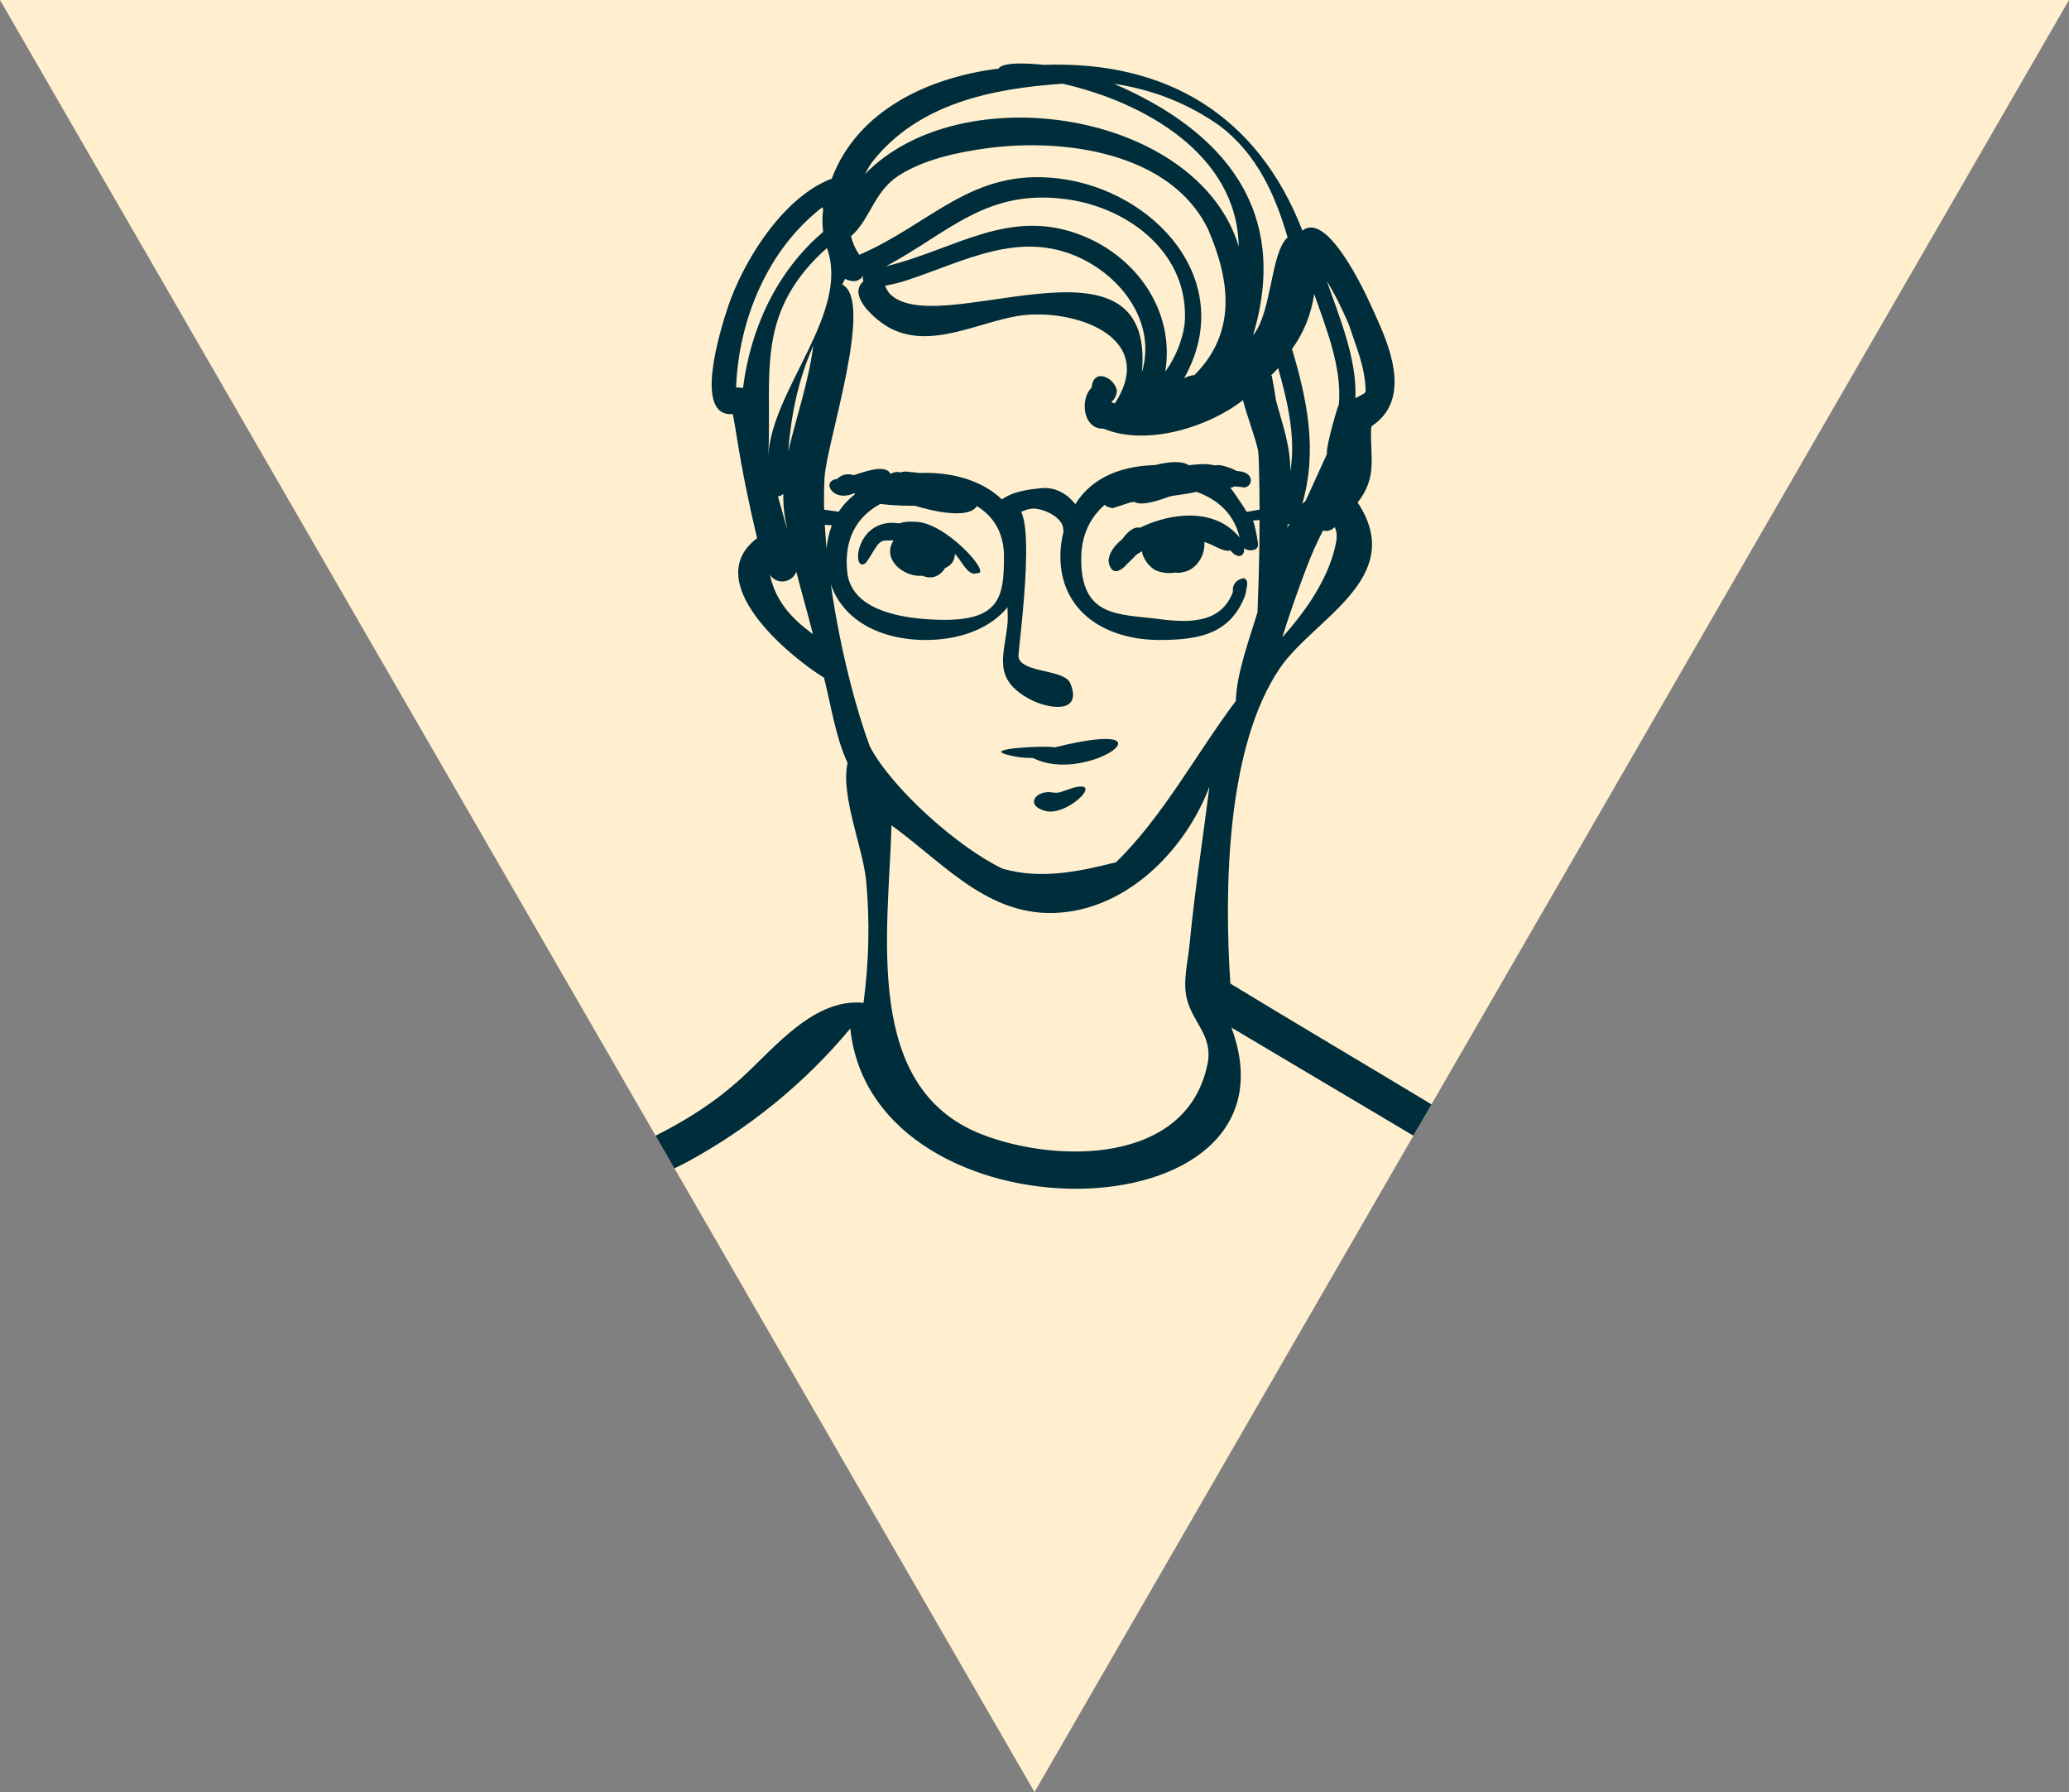 <?xml version="1.0" encoding="UTF-8" standalone="no"?>
<svg
   xmlns:dc="http://purl.org/dc/elements/1.1/"
   xmlns:cc="http://creativecommons.org/ns#"
   xmlns:rdf="http://www.w3.org/1999/02/22-rdf-syntax-ns#"
   xmlns:svg="http://www.w3.org/2000/svg"
   xmlns="http://www.w3.org/2000/svg"
   width="305.364mm"
   height="264.453mm"
   viewBox="0 0 305.364 264.453"
   version="1.1"
   id="svg524030">
  <rect x="0" y="0" width="305.364" height="264.453" fill="#808080" stroke="none"/>
  <defs
     id="defs524024">
    <clipPath
       clipPathUnits="userSpaceOnUse"
       id="clipPath523980">
      <path
         id="path523982"
         style="opacity:1;fill:#ffdfbb;fill-opacity:1;fill-rule:evenodd;stroke:none;stroke-width:0.738;stroke-linecap:round;stroke-linejoin:miter;stroke-miterlimit:4;stroke-dasharray:none;stroke-dashoffset:0;stroke-opacity:1"
         d="m -102.978,894.165 a 62.651,62.651 0 0 1 -59.464,62.57 62.651,62.651 0 0 1 -65.514,-56.203 62.651,62.651 0 0 1 52.797,-68.289 62.651,62.651 0 0 1 70.887,49.255" />
    </clipPath>
  </defs>
  <g
     transform="matrix(0.211,0,0,0.211,116.561,74.287)"
     style="fill:#004553;fill-opacity:0.984"
     id="g215754" />
  <g
     transform="matrix(0.211,0,0,0.211,116.561,74.287)"
     style="fill:#004553;fill-opacity:0.984"
     id="g215756" />
  <g
     transform="matrix(0.211,0,0,0.211,116.561,74.287)"
     style="fill:#004553;fill-opacity:0.984"
     id="g215758" />
  <g
     transform="matrix(0.211,0,0,0.211,116.561,74.287)"
     style="fill:#004553;fill-opacity:0.984"
     id="g215760" />
  <g
     transform="matrix(0.211,0,0,0.211,116.561,74.287)"
     style="fill:#004553;fill-opacity:0.984"
     id="g215762" />
  <g
     transform="matrix(0.211,0,0,0.211,116.561,74.287)"
     style="fill:#004553;fill-opacity:0.984"
     id="g215764" />
  <g
     transform="matrix(0.211,0,0,0.211,116.561,74.287)"
     style="fill:#004553;fill-opacity:0.984"
     id="g215766" />
  <g
     transform="matrix(0.211,0,0,0.211,116.561,74.287)"
     style="fill:#004553;fill-opacity:0.984"
     id="g215768" />
  <g
     transform="matrix(0.211,0,0,0.211,116.561,74.287)"
     style="fill:#004553;fill-opacity:0.984"
     id="g215770" />
  <g
     transform="matrix(0.211,0,0,0.211,116.561,74.287)"
     style="fill:#004553;fill-opacity:0.984"
     id="g215772" />
  <g
     transform="matrix(0.211,0,0,0.211,116.561,74.287)"
     style="fill:#004553;fill-opacity:0.984"
     id="g215774" />
  <g
     transform="matrix(0.211,0,0,0.211,116.561,74.287)"
     style="fill:#004553;fill-opacity:0.984"
     id="g215776" />
  <g
     transform="matrix(0.211,0,0,0.211,116.561,74.287)"
     style="fill:#004553;fill-opacity:0.984"
     id="g215778" />
  <g
     transform="matrix(0.211,0,0,0.211,116.561,74.287)"
     style="fill:#004553;fill-opacity:0.984"
     id="g215780" />
  <g
     transform="matrix(0.211,0,0,0.211,116.561,74.287)"
     style="fill:#004553;fill-opacity:0.984"
     id="g215782" />
  <g
     id="g1321"
     transform="translate(-44.219,-37.356)">
    <path
       d="M 196.901,301.809 44.219,37.356 l 305.364,-8e-6 z"
       id="path858-4-8"
       style="opacity:1;fill:#ffefce;fill-opacity:1;fill-rule:evenodd;stroke:none;stroke-width:0.311;stroke-linecap:butt;stroke-linejoin:miter;stroke-miterlimit:4;stroke-dasharray:none;stroke-dashoffset:0;stroke-opacity:1;paint-order:markers stroke fill" />
    <g
       transform="translate(-127.145,-25.141)"
       id="g1265">
      <path
         d="m 351.393,81.068 c 0,-0.003 -0.002,-0.003 -0.002,-0.003 0.009,0.006 0.017,0.017 0.034,0.017 -0.009,-0.006 -0.017,-0.009 -0.026,-0.017"
         style="fill:#ffefce;fill-opacity:1;fill-rule:nonzero;stroke:none;stroke-width:0.301"
         id="path1478-1-0-5-6-7-8" />
      <path
         d="m 373.771,107.716 c 0.004,0.003 0.004,0.008 0.006,0.008 -0.034,-0.06 -0.06,-0.13 -0.087,-0.195 0.026,0.06 0.051,0.124 0.085,0.183"
         style="fill:#ffefce;fill-opacity:1;fill-rule:nonzero;stroke:none;stroke-width:0.301"
         id="path1482-4-5-1-1-5-2" />
      <path
         d="m 373.807,107.791 c -0.009,-0.017 -0.017,-0.043 -0.034,-0.06 0.009,0.017 0.017,0.043 0.034,0.06"
         style="fill:#ffefce;fill-opacity:1;fill-rule:nonzero;stroke:none;stroke-width:0.301"
         id="path1484-4-8-5-1-3-8" />
      <path
         d="m 374.077,108.383 c -0.009,-0.017 -0.017,-0.034 -0.026,-0.051 0.009,0.017 0.017,0.034 0.026,0.051"
         style="fill:#ffefce;fill-opacity:1;fill-rule:nonzero;stroke:none;stroke-width:0.301"
         id="path1486-0-2-7-1-3-8" />
      <path
         d="m 373.596,107.334 c 0.004,0.006 0.004,0.008 0.006,0.008 -0.002,-0.003 -0.002,-0.008 -0.006,-0.008"
         style="fill:#ffefce;fill-opacity:1;fill-rule:nonzero;stroke:none;stroke-width:0.301"
         id="path1488-0-8-1-4-1-1" />
      <path
         d="m 323.243,165.623 c 2.741,1.518 7.968,2.326 6.096,-2.269 -0.793,-1.954 -5.807,-1.545 -7.355,-3.249 -0.077,-0.114 -0.15,-0.232 -0.213,-0.352 -0.043,-0.114 -0.068,-0.228 -0.093,-0.346 -0.068,-1.139 3.484,-25.999 -1.623,-21.596 -1.13,0.974 0.252,14.292 0.017,16.655 -0.478,4.788 -2.302,8.139 3.174,11.157"
         style="fill:#ffefce;fill-opacity:1;fill-rule:nonzero;stroke:none;stroke-width:0.301"
         id="path490-1-6-0-7-7-9-5" />
      <path
         d="m 319.711,173.777 c 1.295,0.403 2.618,0.59 3.971,0.565 0.09,0.017 0.177,0.043 0.268,0.068 7.905,3.919 21.8,-6.243 3.174,-1.644 -0.077,0.004 -0.156,0.004 -0.232,0 -1.268,-0.262 -10.036,0.177 -7.181,1.007"
         style="fill:#ffefce;fill-opacity:1;fill-rule:nonzero;stroke:none;stroke-width:0.301"
         id="path492-7-9-3-2-3-0-3" />
      <path
         d="m 330.913,178.559 c -1.058,0 -2.366,0.7 -3.384,0.914 -0.189,0.009 -0.382,0.017 -0.574,0.006 -2.72,-0.583 -4.461,1.9 -1.262,2.699 2.891,0.724 7.613,-3.619 5.221,-3.619"
         style="fill:#ffefce;fill-opacity:1;fill-rule:nonzero;stroke:none;stroke-width:0.301"
         id="path494-3-6-4-8-7-3-3" />
      <path
         d="m 297.454,135.265 c 0.983,1.933 7.505,1.849 8.99,1.876 1.773,0.556 8.792,2.471 9.33,-0.571 0.553,-0.83 -0.517,-1.9 -1.235,-2.107 -0.085,-0.114 -0.187,-0.213 -0.307,-0.295 -0.34,-1.839 -5.044,-1.473 -6.546,-1.65 -0.685,-0.199 -1.362,-0.379 -2.083,-0.364 -0.435,-0.118 -0.878,-0.096 -1.322,0.06 -0.499,-0.13 -1.001,-0.06 -1.509,0.216 -0.712,-1.635 -4.466,-0.068 -5.395,0.187 -0.98,-0.291 -1.797,-0.108 -2.453,0.553 -2.459,0.301 -0.634,3.559 2.531,2.098"
         style="fill:#ffefce;fill-opacity:1;fill-rule:nonzero;stroke:none;stroke-width:0.301"
         id="path496-6-6-2-4-3-1-4" />
      <path
         d="m 338.238,136.627 c 0.009,0 0.017,0 0.026,-0.003 -0.009,0.003 -0.017,0.003 -0.026,0.006 z m -2.636,0.854 c 0.875,-0.283 1.749,-0.565 2.627,-0.85 0.187,-0.026 0.376,-0.051 0.562,-0.068 1.106,0.716 4.076,-0.4 5.245,-0.815 1.497,-0.313 4.764,-0.484 6.063,-1.578 0.826,0.199 2.624,0.655 3.429,0.099 0.372,0.043 0.746,0.077 1.121,0.108 1.356,0.496 2.441,-2.221 -0.787,-2.381 -0.502,-0.277 -1.025,-0.49 -1.572,-0.643 -0.571,-0.216 -1.145,-0.277 -1.722,-0.181 -1.094,-0.331 -2.669,-0.141 -3.763,-0.017 -1.806,-1.344 -7.502,0.547 -8.99,1.509 -1.121,0.295 -2.726,0.679 -3.009,2.02 -0.171,0.319 -0.246,0.659 -0.228,1.022 -0.64,0.998 -0.297,1.59 1.025,1.776"
         style="fill:#ffefce;fill-opacity:1;fill-rule:nonzero;stroke:none;stroke-width:0.301"
         id="path498-5-6-7-1-2-5-7" />
      <path
         d="m 300.856,142.942 c 0.189,-0.246 0.421,-0.442 0.691,-0.583 0.112,-0.034 0.226,-0.068 0.34,-0.09 0.454,-0.017 0.905,-0.026 1.359,-0.026 -1.827,2.81 1.581,5.503 4.28,5.215 1.286,0.589 2.612,0.093 3.318,-1.133 0.941,-0.4 1.425,-1.091 1.452,-2.077 0.935,0.805 1.891,3.442 3.333,2.816 2.194,0.204 -4.869,-7.71 -9.312,-7.562 -0.748,-0.068 -1.476,-0.026 -2.209,0.225 0.003,0.003 0.003,0.006 0.003,0.008 -6.555,-1.037 -7.151,7.556 -4.962,5.831 0.64,-0.826 1.097,-1.773 1.707,-2.624"
         style="fill:#ffefce;fill-opacity:1;fill-rule:nonzero;stroke:none;stroke-width:0.301"
         id="path500-5-5-1-4-4-9-8" />
      <path
         d="m 354.186,141.655 c -3.574,-4.19 -9.862,-3.577 -14.59,-1.277 -0.971,-0.264 -2.047,0.902 -2.549,1.623 -1.01,0.872 -1.912,1.815 -2.08,3.177 0.034,0.244 0.06,0.649 0.204,0.85 0.592,1.518 1.975,0.406 2.582,-0.36 0.448,-0.4 0.875,-0.82 1.283,-1.262 0.279,-0.21 0.574,-0.397 0.884,-0.559 0.017,0.156 0.043,0.313 0.068,0.466 0.385,0.953 0.956,1.761 1.851,2.305 1.022,0.442 1.915,0.535 3.018,0.376 0.34,0.06 0.685,0.043 1.025,-0.051 2.038,-0.283 3.408,-2.534 3.225,-4.445 1.037,0.175 2.825,1.56 3.835,1.217 1.743,2.065 2.928,-0.096 1.244,-2.062"
         style="fill:#ffefce;fill-opacity:1;fill-rule:nonzero;stroke:none;stroke-width:0.301"
         id="path502-5-7-8-2-0-4-1" />
      <path
         d="m 359.988,116.688 c -0.009,-0.099 -0.026,-0.199 -0.043,-0.297 0.017,0.138 0.034,0.277 0.06,0.415 -0.006,-0.043 -0.009,-0.077 -0.017,-0.118"
         style="fill:#ffefce;fill-opacity:1;fill-rule:nonzero;stroke:none;stroke-width:0.301"
         id="path504-5-1-1-9-6-2-7" />
      <path
         id="path215748-1-0-7"
         d="m 307.977,132.278 c -5.113,0 -10.207,1.754 -12.827,5.735 l -5.578,-0.792 c -0.842,-0.12 -1.591,0.051 -1.591,0.901 0,0.85 0.692,1.473 1.54,1.54 l 4.611,0.361 c -0.557,1.546 -0.799,2.85 -0.799,4.585 0,8.075 6.569,12.331 14.644,12.331 8.075,0 14.644,-4.256 14.644,-12.331 0,-8.075 -6.569,-12.331 -14.644,-12.331 z m 0,21.582 c -6.359,-0.476 -11.085,-2.468 -11.565,-6.938 -0.871,-8.12 5.188,-11.565 11.565,-11.565 6.377,0 11.565,2.875 11.565,9.251 0,6.377 -0.638,10.069 -11.565,9.251 z"
         style="fill:#ffefce;fill-opacity:1;stroke-width:0.257" />
      <path
         id="path215750-1-0-2"
         d="m 361.699,136.943 -6.328,1.084 c -0.743,-1.133 -2.257,-3.614 -3.299,-4.512 -2.655,-2.29 -6.05,-2.395 -9.561,-2.395 -5.244,0 -9.85,1.615 -12.437,5.769 -1.123,-1.436 -2.876,-2.513 -4.83,-2.362 -4.605,0.358 -5.514,1.416 -6.41,1.907 -0.746,0.408 -1.02,1.344 -0.612,2.09 0.408,0.746 1.344,1.019 2.09,0.612 0.451,-0.247 2.163,-1.682 3.756,-1.58 1.679,0.108 4.227,1.42 4.227,3.103 0,0.105 0.011,0.207 0.03,0.306 -0.299,1.165 -0.459,2.386 -0.459,3.643 0,8.075 6.569,12.331 14.644,12.331 6.063,0 10.523,-0.991 12.66,-6.662 0.191,-1.193 0.585,-2.154 -0.211,-2.453 0,0 -1.829,0.174 -1.622,2.019 -1.687,4.479 -6.079,4.645 -10.826,4.018 -6.015,-0.795 -11.745,-0.127 -11.565,-9.251 0.126,-6.375 5.188,-10.408 11.565,-10.408 5.73,0 11.02,2.561 11.909,8.211 0.132,0.84 0.92,1.414 1.761,1.282 0.84,-0.132 0.928,-0.537 0.796,-1.377 -0.143,-0.909 -0.374,-2.158 -0.683,-3.016 l 5.44,-0.325 c 0.849,-0.051 1.504,-0.003 1.504,-0.853 0,-0.85 -0.702,-1.323 -1.54,-1.179 z"
         style="fill:#ffefce;fill-opacity:1;stroke-width:0.257" />
    </g>
    <path
       id="path1478-1-0-5-6-7"
       style="fill:#002d3b;fill-opacity:1;fill-rule:nonzero;stroke:none;stroke-width:0.301"
       d="m 224.248,55.926 c 0,-0.003 -0.002,-0.003 -0.002,-0.003 0.009,0.006 0.017,0.017 0.034,0.017 -0.009,-0.006 -0.017,-0.009 -0.026,-0.017" />
    <path
       id="path1482-4-5-1-1-5"
       style="fill:#002d3b;fill-opacity:1;fill-rule:nonzero;stroke:none;stroke-width:0.301"
       d="m 246.626,82.575 c 0.004,0.003 0.004,0.009 0.006,0.009 -0.034,-0.06 -0.06,-0.13 -0.087,-0.195 0.026,0.06 0.051,0.124 0.085,0.183" />
    <path
       id="path1484-4-8-5-1-3"
       style="fill:#002d3b;fill-opacity:1;fill-rule:nonzero;stroke:none;stroke-width:0.301"
       d="m 246.662,82.65 c -0.009,-0.017 -0.017,-0.043 -0.034,-0.06 0.009,0.017 0.017,0.043 0.034,0.06" />
    <path
       id="path1486-0-2-7-1-3"
       style="fill:#002d3b;fill-opacity:1;fill-rule:nonzero;stroke:none;stroke-width:0.301"
       d="m 246.932,83.242 c -0.009,-0.017 -0.017,-0.034 -0.026,-0.051 0.009,0.017 0.017,0.034 0.026,0.051" />
    <path
       id="path1488-0-8-1-4-1"
       style="fill:#002d3b;fill-opacity:1;fill-rule:nonzero;stroke:none;stroke-width:0.301"
       d="m 246.451,82.193 c 0.004,0.006 0.004,0.009 0.006,0.009 -0.002,-0.003 -0.002,-0.009 -0.006,-0.009" />
    <path
       id="path1506-1-5-7-7-3"
       style="fill:#002d3b;fill-opacity:1;fill-rule:nonzero;stroke:none;stroke-width:0.301"
       d="m 222.433,194.389 c -3.039,14.893 -22.395,14.65 -33.372,10.34 -17.541,-6.886 -13.724,-29.768 -13.261,-45.581 8.145,5.918 14.89,14.274 26.035,12.762 9.678,-1.311 17.538,-9.642 20.884,-18.458 -0.977,7.761 -2.194,15.536 -2.94,23.324 -0.238,2.477 -1.001,5.404 -0.417,7.875 0.86,3.661 3.937,5.503 3.072,9.738 z m -59.513,-64.442 c -2.522,-2.044 -4.4,-4.536 -5.059,-7.758 1.148,1.647 3.387,1.028 3.883,-0.475 0.787,3.084 1.677,6.144 2.459,9.23 -0.427,-0.331 -0.863,-0.659 -1.283,-0.998 z m 0.998,6.02 c 0.026,0.017 0.051,0.034 0.068,0.051 -0.026,-0.017 -0.051,-0.034 -0.068,-0.051 z m -11.061,-41.418 c 0.379,-9.991 4.653,-20.415 12.759,-26.624 0.003,0.118 0.043,0.22 0.099,0.319 -0.15,1.112 -0.15,2.23 -0.008,3.33 -6.814,5.801 -10.721,14.19 -11.821,23.027 -0.291,-0.034 -0.74,-0.093 -1.028,-0.051 z M 172.902,61.319 c 6.793,-8.698 17.743,-10.899 28.139,-11.611 11.939,2.69 25.768,10.373 25.999,24 -6.065,-19.928 -40.952,-25.35 -55.172,-10.643 0.319,-0.596 0.647,-1.187 1.034,-1.746 z m 36.687,-11.452 c 5.332,0.944 10.216,2.918 14.656,6.056 -0.009,-0.009 -0.017,-0.017 -0.026,-0.017 0.06,0.043 0.12,0.09 0.183,0.132 -0.043,-0.034 -0.087,-0.06 -0.126,-0.09 5.407,4.13 8.106,10.006 9.982,16.444 -2.549,2.296 -2.296,11.049 -5.104,14.448 5.503,-18.293 -4.187,-30.102 -20.496,-37.102 0.309,0.043 0.619,0.077 0.932,0.132 z m 33.709,35.386 c 1.049,3.216 2.447,6.363 2.471,9.841 -0.002,0.017 -0.006,0.034 -0.009,0.051 -0.017,0.043 -0.043,0.085 -0.068,0.124 -0.051,0.051 -0.099,0.108 -0.15,0.159 -0.415,0.258 -0.863,0.451 -1.283,0.691 0.279,-5.666 -2.351,-11.978 -4.214,-17.271 1.271,2.032 2.302,4.205 3.255,6.405 z m -1.812,31.686 c -0.824,5.308 -4.46,10.526 -8.013,14.457 1.1,-3.511 2.317,-6.985 3.628,-10.421 -0.034,0.09 -0.068,0.177 -0.105,0.268 0.077,-0.195 0.156,-0.391 0.228,-0.589 -0.034,0.087 -0.06,0.175 -0.096,0.258 0.688,-1.8 1.476,-3.556 2.356,-5.269 0.619,0.171 1.199,0.003 1.743,-0.505 0.085,0.262 0.183,0.517 0.244,0.785 0.034,0.343 0.034,0.676 0.017,1.016 z m -80.928,-13.006 c 0.439,-5.494 1.476,-10.523 3.7,-15.584 -0.716,5.41 -2.441,10.328 -3.7,15.584 z m 81.25,-6.73 c 0.108,-0.92 -2.056,6.504 -1.722,7.099 -1.067,2.326 -2.137,4.659 -3.189,6.994 -0.156,0.132 -0.327,0.258 -0.472,0.403 2.254,-7.779 0.751,-15.275 -1.518,-22.834 1.755,-2.441 2.846,-5.155 3.27,-8.136 1.791,5.116 4.172,10.962 3.631,16.474 z m -7.31,17.496 c -0.093,0.181 -0.187,0.364 -0.268,0.55 0.017,-0.183 0.034,-0.37 0.043,-0.553 0.077,0.009 0.147,0.006 0.222,0.003 z m -2.549,-21.764 c -0.009,-0.077 -0.077,-0.124 -0.126,-0.181 0.348,-0.36 0.718,-0.706 1.037,-1.091 1.38,4.941 2.633,10.144 1.803,15.293 0.006,-3.853 -1.115,-6.808 -2.104,-10.442 -0.193,-1.196 -0.376,-2.39 -0.61,-3.58 z M 177.895,78.773 c 8.623,-2.801 16.781,-7.586 25.795,-3.33 6.282,2.967 11.196,9.687 9.065,16.835 2.05,-22.744 -30.616,-4.172 -37.346,-11.716 -0.232,-0.331 -0.394,-0.676 -0.574,-1.031 1.031,-0.204 2.056,-0.436 3.06,-0.757 z m -6.129,-0.983 c -0.026,0.043 -0.06,0.085 -0.077,0.124 0.017,-0.034 0.034,-0.085 0.06,-0.12 0.006,-0.003 0.017,-0.003 0.017,-0.003 z m 47.3,7.334 c -0.313,2.414 -1.386,5.08 -2.864,7.063 1.428,-8.822 -4.082,-16.772 -12.188,-20.039 -10.76,-4.337 -18.795,2.038 -29.023,4.5 9.372,-5.026 14.86,-11.557 26.799,-9.868 9.206,1.304 18.064,8.139 17.277,18.344 z m 3.469,-13.895 c 3.288,7.646 4.19,15.227 -2.02,21.467 -0.556,0.06 -1.067,0.216 -1.533,0.478 8.037,-14.322 -4.403,-27.779 -18.533,-29.483 -12.849,-1.554 -18.722,6.673 -29.408,11.265 -0.574,-0.838 -0.98,-1.755 -1.22,-2.744 2.822,-2.429 3.327,-6.528 7.006,-8.921 3.718,-2.414 8.765,-3.484 13.138,-4.07 11.16,-1.497 27.06,0.55 32.57,12.008 z m -61.992,9.726 c 1.425,-2.63 3.487,-5.035 5.729,-7.003 3.448,9.6 -8.145,20.817 -8.665,30.697 0.472,-9.011 -1.013,-16.402 2.937,-23.694 z m -0.415,33.546 c -0.37,-1.295 -0.728,-2.603 -1.091,-3.904 0.315,-0.026 0.583,-0.153 0.791,-0.354 -0.034,1.692 0.156,3.366 0.559,5.029 -0.008,-0.003 -0.026,-0.003 -0.034,-0.003 -0.077,-0.256 -0.153,-0.511 -0.226,-0.767 z m 69.927,-7.151 c 0.147,6.721 0.034,13.637 -0.24,20.345 -1.145,3.826 -3.093,8.999 -3.198,13.096 -5.666,7.541 -10.905,17.274 -17.695,23.811 -5.512,1.386 -11.064,2.558 -16.712,0.953 -6.414,-3.018 -16.363,-11.797 -19.63,-18.088 -3.959,-10.805 -7.313,-28.241 -6.664,-39.654 0.297,-5.155 7.385,-26.134 2.606,-28.473 0.141,-0.279 0.277,-0.556 0.417,-0.836 1.208,0.59 2.11,0.417 2.714,-0.514 -0.114,0.291 -0.118,0.58 -0.006,0.866 -2.465,2.23 1.993,5.816 3.67,6.772 5.999,3.417 13.162,-0.682 19.158,-1.65 7.776,-1.259 20.829,2.852 14.283,12.912 -0.181,-0.043 -0.358,-0.105 -0.523,-0.193 0.532,-0.469 0.805,-1.04 0.82,-1.722 -0.289,-1.827 -3.436,-3.481 -3.727,-0.409 -1.767,1.695 -1.28,6.165 1.779,6.05 6.255,2.618 15.431,-0.181 20.562,-4.211 0.631,2.486 1.644,4.923 2.23,7.409 0.126,1.169 0.132,2.359 0.153,3.535 z m -0.647,25.714 c 0.006,-0.068 0.009,-0.132 0.017,-0.195 -0.006,0.06 -0.017,0.132 -0.017,0.195 z M 101.408,260.391 c 0,-0.006 0,-0.009 0.003,-0.017 -0.002,0.007 -0.002,0.009 -0.003,0.017 z m 154.095,-60.058 c -9.885,-5.973 -19.847,-11.833 -29.695,-17.832 -0.899,-13.586 -0.673,-34.848 7.334,-46.585 4.968,-7.283 18.834,-13.276 11.452,-24.403 2.97,-3.772 1.83,-6.715 1.984,-10.929 0.026,-0.112 0.051,-0.222 0.093,-0.346 5.545,-3.67 3.12,-10.73 0.734,-15.945 0.077,0.162 0.153,0.334 0.228,0.499 -0.226,-0.523 -0.46,-1.04 -0.7,-1.551 0.051,0.12 0.108,0.244 0.162,0.366 -0.068,-0.165 -0.147,-0.328 -0.222,-0.49 0.009,0.026 0.026,0.051 0.034,0.068 l -0.026,-0.051 c 0.009,0.026 0.017,0.043 0.034,0.068 -0.077,-0.159 -0.15,-0.325 -0.222,-0.49 0.051,0.118 0.105,0.238 0.159,0.358 -0.129,-0.271 -0.246,-0.544 -0.372,-0.818 0.017,0.043 0.043,0.093 0.068,0.138 -0.026,-0.06 -0.06,-0.12 -0.105,-0.225 0.017,0.043 0.034,0.085 0.051,0.124 C 245.447,79.97 240,68.476 236.448,71.395 229.835,54.365 216.382,46.276 198.233,46.926 c -0.068,-0.003 -5.84,-0.71 -6.637,0.55 -10.213,1.28 -20.778,6.054 -24.62,16.243 -7.202,2.705 -13.144,12.254 -15.413,19.212 -1.004,3.075 -5.077,16.047 0.811,15.527 0.246,1.283 0.466,2.57 0.661,3.862 -0.017,-0.118 -0.034,-0.238 -0.051,-0.36 0.785,5.001 1.803,9.892 2.973,14.812 -8.467,6.417 4.569,17.331 9.877,20.592 1.052,4.145 1.683,8.683 3.481,12.585 -1.085,4.659 2.257,12.552 2.723,17.256 0.586,5.99 0.427,12.17 -0.372,18.142 -7.289,-0.763 -13.15,6.658 -17.971,11.058 -4.072,3.718 -8.289,6.316 -12.718,8.547 l 2.774,4.821 c 0.616,-0.287 1.22,-0.588 1.81,-0.907 9.206,-4.968 17.469,-11.692 24.157,-19.738 3.288,32.044 67.79,31.079 56.248,-0.13 8.949,5.315 17.898,10.629 26.848,15.943" />
    <path
       id="path490-1-6-0-7-7-9"
       style="fill:#002d3b;fill-opacity:1;fill-rule:nonzero;stroke:none;stroke-width:0.301"
       d="m 196.098,140.481 c 2.741,1.518 7.968,2.326 6.096,-2.269 -0.793,-1.954 -5.807,-1.545 -7.355,-3.249 -0.077,-0.114 -0.15,-0.232 -0.213,-0.352 -0.043,-0.114 -0.068,-0.228 -0.093,-0.346 -0.068,-1.139 3.484,-25.999 -1.623,-21.596 -1.13,0.974 0.252,14.292 0.017,16.655 -0.478,4.788 -2.302,8.139 3.174,11.157" />
    <path
       id="path492-7-9-3-2-3-0"
       style="fill:#002d3b;fill-opacity:1;fill-rule:nonzero;stroke:none;stroke-width:0.301"
       d="m 192.566,148.636 c 1.295,0.403 2.618,0.59 3.971,0.565 0.09,0.017 0.177,0.043 0.268,0.068 7.905,3.919 21.8,-6.243 3.174,-1.644 -0.077,0.004 -0.156,0.004 -0.232,0 -1.268,-0.262 -10.036,0.177 -7.181,1.007" />
    <path
       id="path494-3-6-4-8-7-3"
       style="fill:#002d3b;fill-opacity:1;fill-rule:nonzero;stroke:none;stroke-width:0.301"
       d="m 203.768,153.418 c -1.058,0 -2.366,0.7 -3.384,0.914 -0.189,0.009 -0.382,0.017 -0.574,0.006 -2.72,-0.583 -4.461,1.9 -1.262,2.699 2.891,0.724 7.613,-3.619 5.221,-3.619" />
    <path
       id="path496-6-6-2-4-3-1"
       style="fill:#002d3b;fill-opacity:1;fill-rule:nonzero;stroke:none;stroke-width:0.301"
       d="m 170.309,110.124 c 0.983,1.933 7.505,1.849 8.99,1.876 1.773,0.556 8.792,2.471 9.33,-0.571 0.553,-0.83 -0.517,-1.9 -1.235,-2.107 -0.085,-0.114 -0.187,-0.213 -0.307,-0.295 -0.34,-1.839 -5.044,-1.473 -6.546,-1.65 -0.685,-0.199 -1.362,-0.379 -2.083,-0.364 -0.435,-0.118 -0.878,-0.096 -1.322,0.06 -0.499,-0.13 -1.001,-0.06 -1.509,0.216 -0.712,-1.635 -4.466,-0.068 -5.395,0.187 -0.98,-0.291 -1.797,-0.108 -2.453,0.553 -2.459,0.301 -0.634,3.559 2.531,2.098" />
    <path
       id="path498-5-6-7-1-2-5"
       style="fill:#002d3b;fill-opacity:1;fill-rule:nonzero;stroke:none;stroke-width:0.301"
       d="m 211.093,111.485 c 0.009,0 0.017,0 0.026,-0.003 -0.009,0.003 -0.017,0.003 -0.026,0.006 z m -2.636,0.854 c 0.875,-0.283 1.749,-0.565 2.627,-0.85 0.187,-0.026 0.376,-0.051 0.562,-0.068 1.106,0.716 4.076,-0.4 5.245,-0.815 1.497,-0.313 4.764,-0.484 6.063,-1.578 0.826,0.199 2.624,0.655 3.429,0.099 0.372,0.043 0.746,0.077 1.121,0.108 1.356,0.496 2.441,-2.221 -0.787,-2.381 -0.502,-0.277 -1.025,-0.49 -1.572,-0.643 -0.571,-0.216 -1.145,-0.277 -1.722,-0.181 -1.094,-0.331 -2.669,-0.141 -3.763,-0.017 -1.806,-1.344 -7.502,0.547 -8.99,1.509 -1.121,0.295 -2.726,0.679 -3.009,2.02 -0.171,0.319 -0.246,0.659 -0.228,1.022 -0.64,0.998 -0.297,1.59 1.025,1.776" />
    <path
       id="path500-5-5-1-4-4-9"
       style="fill:#002d3b;fill-opacity:1;fill-rule:nonzero;stroke:none;stroke-width:0.301"
       d="m 173.711,117.8 c 0.189,-0.246 0.421,-0.442 0.691,-0.583 0.112,-0.034 0.226,-0.068 0.34,-0.09 0.454,-0.017 0.905,-0.026 1.359,-0.026 -1.827,2.81 1.581,5.503 4.28,5.215 1.286,0.589 2.612,0.093 3.318,-1.133 0.941,-0.4 1.425,-1.091 1.452,-2.077 0.935,0.805 1.891,3.442 3.333,2.816 2.194,0.204 -4.869,-7.71 -9.312,-7.562 -0.748,-0.068 -1.476,-0.026 -2.209,0.225 0.003,0.003 0.003,0.006 0.003,0.009 -6.555,-1.037 -7.151,7.556 -4.962,5.831 0.64,-0.826 1.097,-1.773 1.707,-2.624" />
    <path
       id="path502-5-7-8-2-0-4"
       style="fill:#002d3b;fill-opacity:1;fill-rule:nonzero;stroke:none;stroke-width:0.301"
       d="m 227.041,116.514 c -3.574,-4.19 -9.862,-3.577 -14.59,-1.277 -0.971,-0.264 -2.047,0.902 -2.549,1.623 -1.01,0.872 -1.912,1.815 -2.08,3.177 0.034,0.244 0.06,0.649 0.204,0.85 0.592,1.518 1.975,0.406 2.582,-0.36 0.448,-0.4 0.875,-0.82 1.283,-1.262 0.279,-0.21 0.574,-0.397 0.884,-0.559 0.017,0.156 0.043,0.313 0.068,0.466 0.385,0.953 0.956,1.761 1.851,2.305 1.022,0.442 1.915,0.535 3.018,0.376 0.34,0.06 0.685,0.043 1.025,-0.051 2.038,-0.283 3.408,-2.534 3.225,-4.445 1.037,0.175 2.825,1.56 3.835,1.217 1.743,2.065 2.928,-0.096 1.244,-2.062" />
    <path
       id="path504-5-1-1-9-6-2"
       style="fill:#002d3b;fill-opacity:1;fill-rule:nonzero;stroke:none;stroke-width:0.301"
       d="m 232.843,91.546 c -0.009,-0.099 -0.026,-0.199 -0.043,-0.297 0.017,0.138 0.034,0.277 0.06,0.415 -0.006,-0.043 -0.009,-0.077 -0.017,-0.118" />
    <path
       style="fill:#002d3b;fill-opacity:1;stroke-width:0.257"
       d="m 180.832,107.136 c -5.113,0 -10.207,1.754 -12.827,5.735 l -5.578,-0.792 c -0.842,-0.12 -1.591,0.051 -1.591,0.901 0,0.85 0.692,1.473 1.54,1.54 l 4.611,0.361 c -0.557,1.546 -0.799,2.85 -0.799,4.585 0,8.075 6.569,12.331 14.644,12.331 8.075,0 14.644,-4.256 14.644,-12.331 0,-8.075 -6.569,-12.331 -14.644,-12.331 z m 0,21.582 c -6.359,-0.476 -11.085,-2.468 -11.565,-6.938 -0.871,-8.12 5.188,-11.565 11.565,-11.565 6.377,0 11.565,2.875 11.565,9.251 0,6.377 -0.638,10.069 -11.565,9.251 z"
       id="path215748-1-0" />
    <path
       style="fill:#002d3b;fill-opacity:1;stroke-width:0.257"
       d="m 234.554,111.802 -6.328,1.084 c -0.743,-1.133 -2.257,-3.614 -3.299,-4.512 -2.655,-2.29 -6.05,-2.395 -9.561,-2.395 -5.244,0 -9.85,1.615 -12.437,5.769 -1.123,-1.436 -2.876,-2.513 -4.83,-2.362 -4.605,0.358 -5.514,1.416 -6.41,1.907 -0.746,0.408 -1.02,1.344 -0.612,2.09 0.408,0.746 1.344,1.019 2.09,0.612 0.451,-0.247 2.163,-1.682 3.756,-1.58 1.679,0.108 4.227,1.42 4.227,3.103 0,0.105 0.011,0.207 0.03,0.306 -0.299,1.165 -0.459,2.386 -0.459,3.643 0,8.075 6.569,12.331 14.644,12.331 6.063,0 10.523,-0.991 12.66,-6.662 0.191,-1.193 0.585,-2.154 -0.211,-2.453 0,0 -1.829,0.174 -1.622,2.019 -1.687,4.479 -6.079,4.645 -10.826,4.018 -6.015,-0.795 -11.745,-0.127 -11.565,-9.251 0.126,-6.375 5.188,-10.408 11.565,-10.408 5.73,0 11.02,2.561 11.909,8.211 0.132,0.84 0.92,1.414 1.761,1.282 0.84,-0.132 0.928,-0.537 0.796,-1.377 -0.143,-0.909 -0.374,-2.158 -0.683,-3.016 l 5.44,-0.325 c 0.849,-0.051 1.504,-0.003 1.504,-0.853 0,-0.85 -0.702,-1.323 -1.54,-1.179 z"
       id="path215750-1-0" />
  </g>
</svg>
